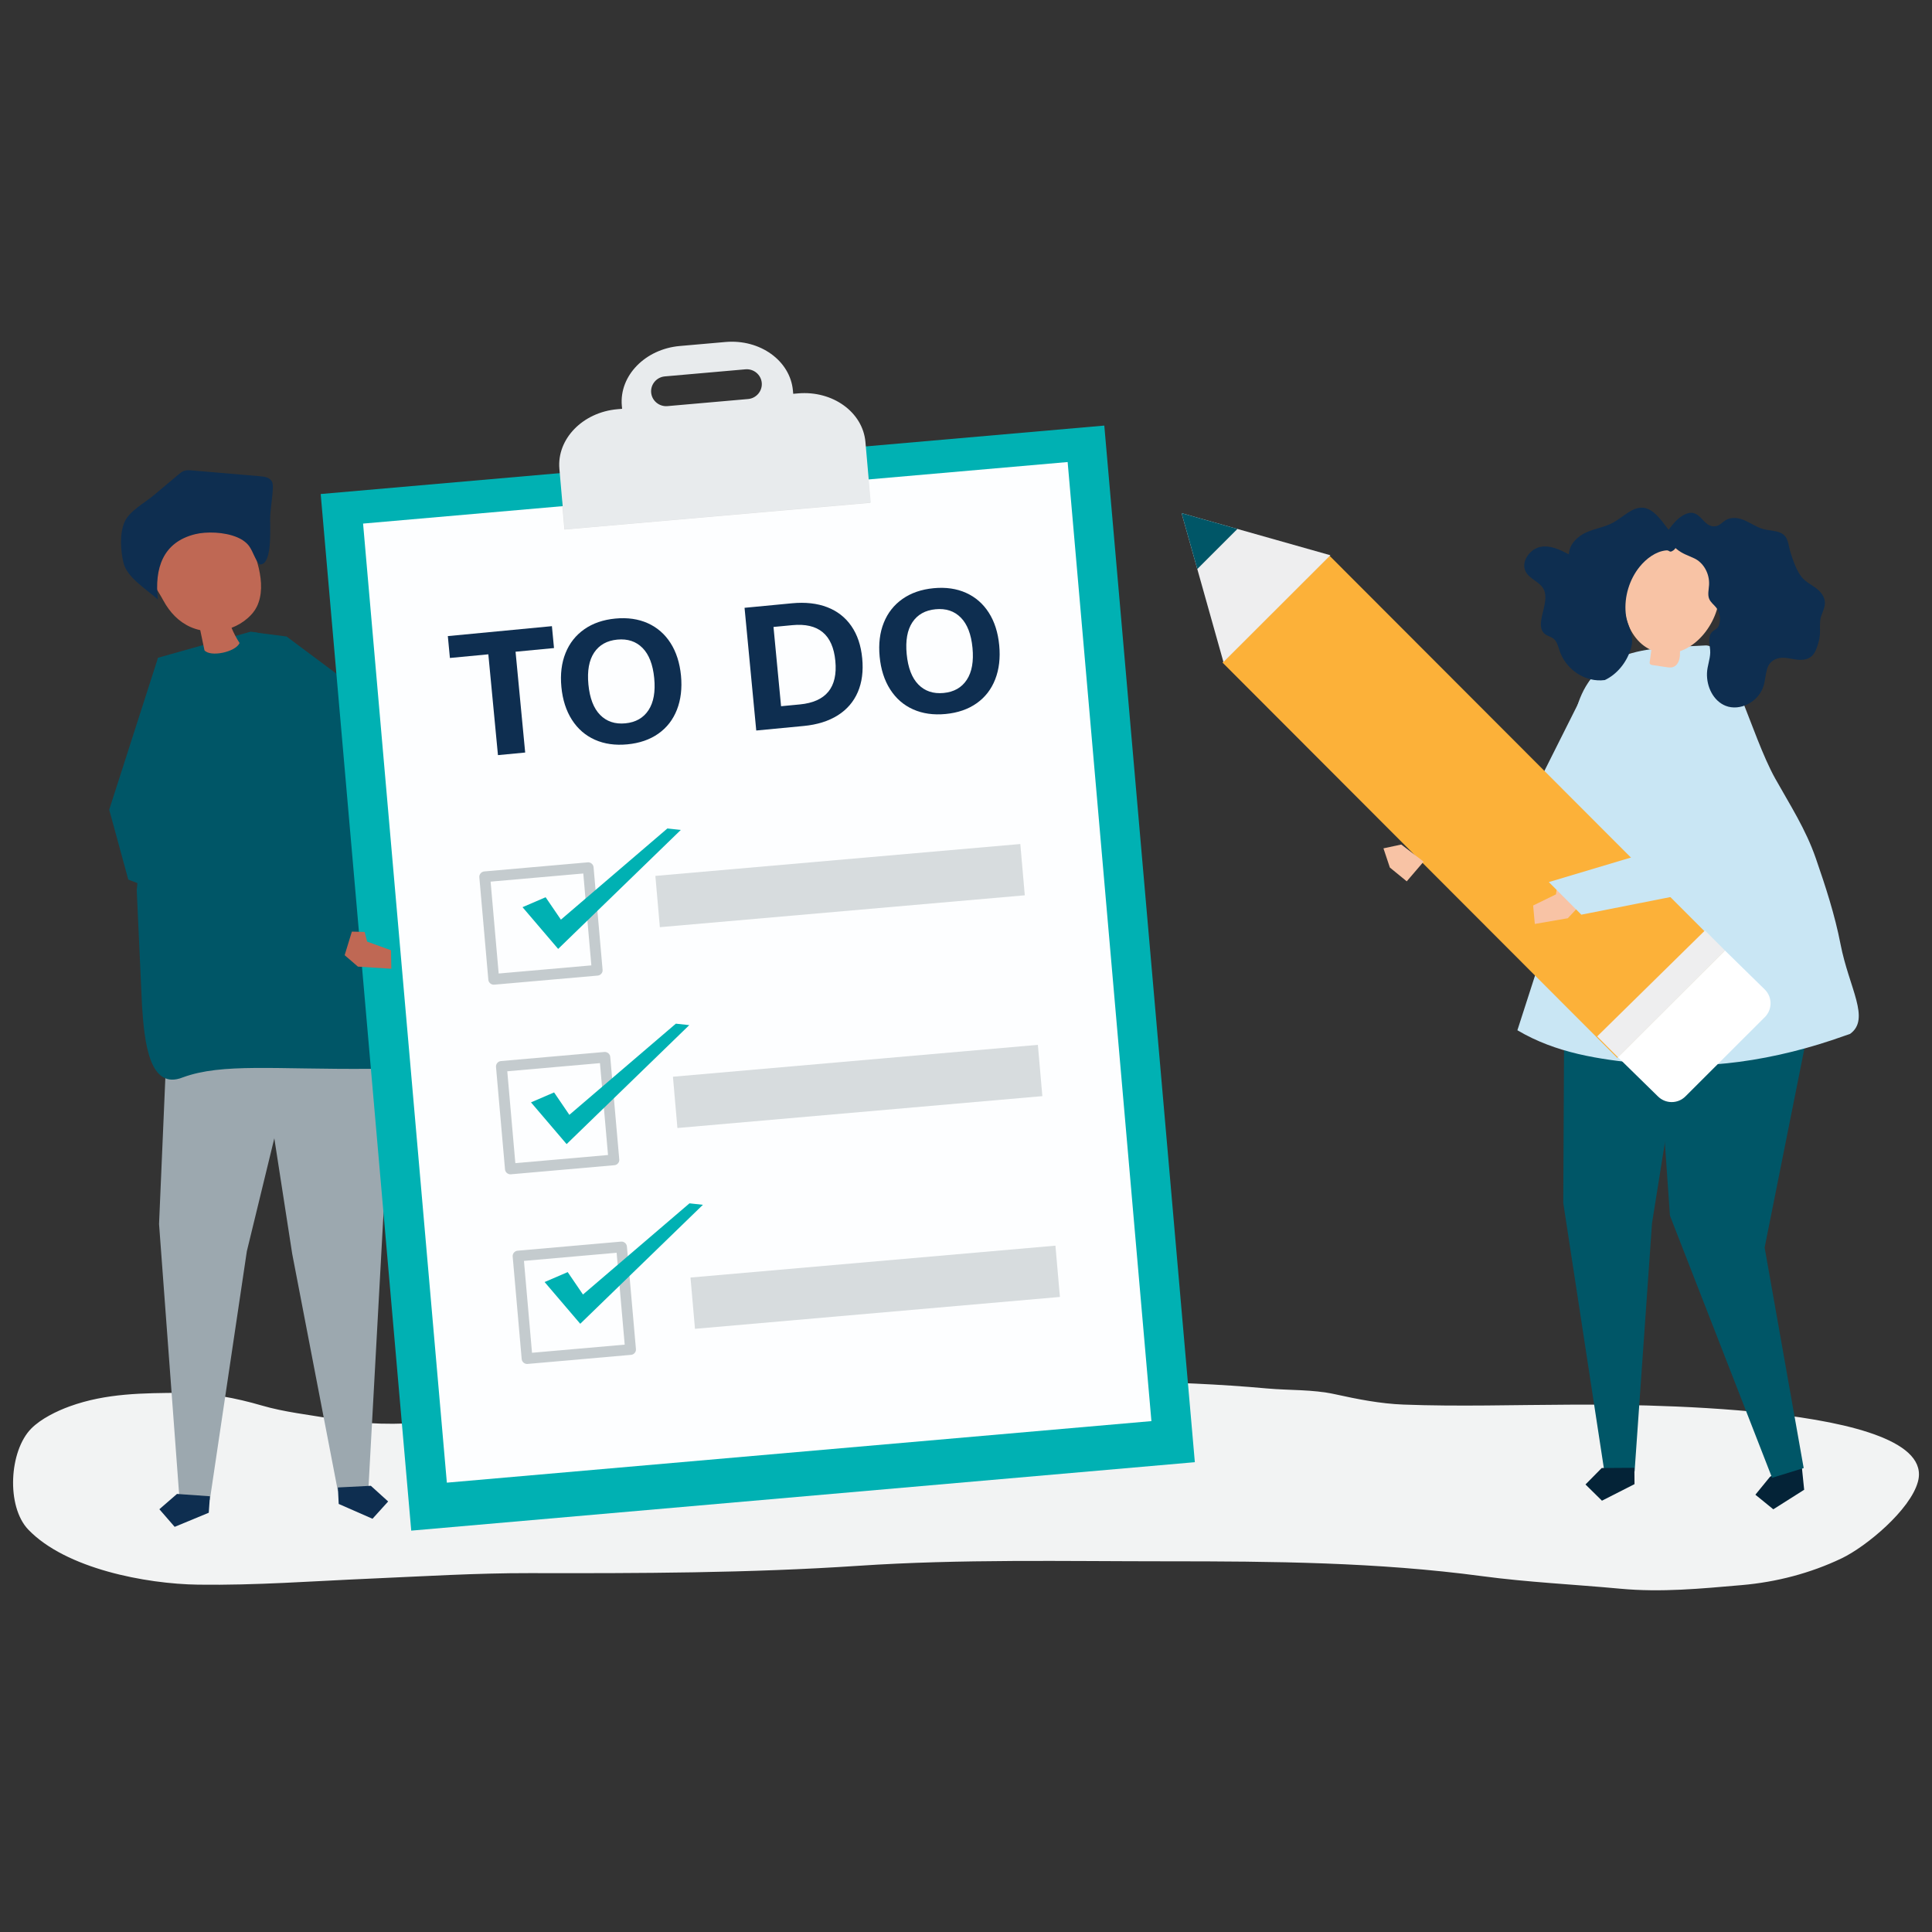 <?xml version="1.0" encoding="utf-8"?>
<!-- Generator: Adobe Illustrator 26.0.1, SVG Export Plug-In . SVG Version: 6.00 Build 0)  -->
<svg version="1.1" id="Layer_1" xmlns="http://www.w3.org/2000/svg" xmlns:xlink="http://www.w3.org/1999/xlink" x="0px" y="0px"
	 viewBox="0 0 1080 1080" style="enable-background:new 0 0 1080 1080;" xml:space="preserve">
<rect x="0" y="0" width="1080" height="1080" fill="#333333" stroke="none"/>
<style type="text/css">
	.st0{fill:#F2F3F3;}
	.st1{fill:#9CA8AF;}
	.st2{fill:#0E2E50;}
	.st3{fill:#005667;}
	.st4{fill:#BF6854;}
	.st5{fill:#00B1B3;}
	.st6{fill:#FDFEFF;}
	.st7{opacity:0.12;fill:#010101;}
	.st8{fill:#E8EBED;}
	.st9{opacity:0.47;}
	.st10{fill:#849397;}
	.st11{opacity:0.32;fill:#849397;}
	.st12{fill:#042337;}
	.st13{fill:#C9E6F4;}
	.st14{fill:#FCB139;}
	.st15{fill:#EEEEEF;}
	.st16{fill:#FFFFFF;}
	.st17{fill:#F8C3A5;}
</style>
<g>
	<g>
		<path class="st0" d="M496.08,771.9c-31.2,0.09-62.4,0.84-93.54,4.31c-11.74,1.31-23.24,4.18-35.01,5.34
			c-23.51,2.31-46.6,6.63-70.19,8.62c-19,1.6-38.08,2.55-57.02,4.59c-17.76,1.91-37.42,1.47-55.05-1.68
			c-13.05-2.33-26.15-3.65-38.98-7.4c-14.35-4.19-29.94-7.19-44.89-7.08c-21.32,0.15-42.08,0.17-62.49,7.58
			c-7.16,2.6-15.93,6.87-21.37,12.32c-12.45,12.49-14.14,43.64-1.7,56.59c20.94,21.79,65.63,30.35,94.98,30.75
			c32.16,0.44,63.41-1.95,95.62-3.35c29.93-1.3,59.78-3.16,89.76-3.1c61.23,0.13,122.47,0,183.59-4.09
			c57.42-3.84,114.99-2.52,172.54-2.52c59.01,0,117.63,0.46,176.22,8.31c25.53,3.42,51.53,4.61,77.19,7.01
			c22.98,2.14,45.06-0.04,67.94-2.02c19.22-1.66,38.31-6.6,55.77-14.94c13.82-6.6,38.46-27.12,42.69-42.89
			c11.88-44.19-167.44-43.13-194.97-43.03c-30.8,0.11-61.84,1.12-92.62-0.05c-12.95-0.49-25.7-3.02-38.34-5.8
			c-12.58-2.76-25.26-2.06-38.03-3.22C654.95,771.3,601.61,772,548.22,772C530.85,772,513.46,771.85,496.08,771.9z"/>
	</g>
	<g>
		<g>
			<polygon class="st1" points="92.79,594.24 88.91,684.23 100.28,837.25 117.3,838.46 137.98,699.48 166.59,581.88 			"/>
			<polygon class="st2" points="116.7,845.63 97.64,853.52 89.09,843.67 98.94,835.12 117.35,836.42 			"/>
		</g>
		<g>
			<polygon class="st1" points="213.27,562.39 217,630.42 205.92,832.68 188.88,833.53 163.34,700.87 140.81,555.4 			"/>
			<polygon class="st2" points="189.34,840.71 208.23,849 216.98,839.33 207.31,830.57 188.88,831.5 			"/>
		</g>
		<g>
			<path class="st3" d="M88.33,367.69l51.48-14.49c0,0,29.7-1.82,61.22,64.1c17.54,36.67,31.17,96.82,39.81,142.98
				c-0.12,6.81-2.42,36.96-33.67,37.2c-53.67,0.42-82.9-3.3-104.93,4.77c-18.67,7.49-21.54-19.46-22.86-40.19l-2.94-64.31
				L88.33,367.69z"/>
		</g>
		<g>
			<path class="st4" d="M87.41,300.71c12.72-5.15,25.88-10.06,39.55-9.68c2.99,0.08,6.28,0.56,8.27,2.8
				c0.77,0.87,1.28,1.93,1.77,2.98c5.44,11.84,12.79,29.52,6.56,42.34c-1.19,2.44-2.99,4.53-5,6.31c-2.69,2.39-5.8,4.23-9.13,5.49
				c1.23,2.96,2.74,5.82,4.49,8.51c-2.25,5.07-16.27,8.01-19.62,4.08c-0.79-3.76-1.57-7.52-2.36-11.28
				c-1.84-0.4-3.64-0.97-5.37-1.73c-6.7-2.95-11.7-8.31-15.15-14.66c-3.76-6.92-8.48-13.3-12.04-20.4c-1.3-2.58-2.49-5.59-1.47-8.29
				c1.08-2.88,4.23-4.33,7.08-5.5C85.79,301.37,86.6,301.04,87.41,300.71z"/>
			<path class="st2" d="M132.59,300.36c-7.24-3.09-17.35-3.24-23.41-1.76c-18.34,4.49-22.83,19.28-20.94,36.52
				c-6.22-5.64-17.2-12.19-19.2-20.46c-1.63-6.77-2.27-16.27,0.57-22.83c2.65-6.14,11.32-10.74,16.23-14.87
				c4.63-3.89,9.27-7.79,13.9-11.68c0.96-0.81,1.96-1.64,3.14-2.06c1.4-0.5,2.94-0.38,4.42-0.25c12.69,1.08,25.39,2.17,38.08,3.25
				c2.44,0.21,5.25,0.64,6.49,2.75c0.76,1.28,0.71,2.87,0.64,4.35c-0.31,6.55-1.87,13.45-1.44,19.96
				c-0.11,3.84,0.9,23.26-6.06,22.18c-2.47-2.83-3.41-6.67-5.49-9.8C138,303.36,135.53,301.62,132.59,300.36z"/>
		</g>
		<polygon class="st3" points="139.81,353.2 160.19,355.81 243.52,417.98 251.87,441.7 227.49,503.29 214.89,484.36 222.22,440.65 
			196.76,428.49 154.87,365.38 		"/>
	</g>
	<g>
		<g>
			<g>
				<g>
					
						<rect x="204.02" y="255.76" transform="matrix(0.996 -0.087 0.087 0.996 -46.189 39.173)" class="st5" width="439.8" height="581.8"/>
					
						<rect x="225.91" y="274.3" transform="matrix(0.996 -0.087 0.087 0.996 -45.908 39.136)" class="st6" width="395.44" height="538.28"/>
					<g>
						
							<rect x="314.65" y="272.47" transform="matrix(0.996 -0.087 0.087 0.996 -22.995 36.106)" class="st7" width="171.74" height="15.98"/>
						<g>
							<path class="st8" d="M446.06,219.91l-2.65,0.23l-0.16-1.77c-1.47-16.71-18.36-28.89-37.73-27.19l-25.51,2.24
								c-19.37,1.7-33.88,16.63-32.41,33.34l0.16,1.77l-2.65,0.23c-19.37,1.7-33.88,16.63-32.41,33.34l2.97,33.81l171.08-15.02
								l-2.97-33.81C482.32,230.39,465.43,218.21,446.06,219.91z M418.19,223.06l-45.08,3.96c-4.61,0.4-8.71-3-9.11-7.57
								c-0.4-4.57,3.04-8.63,7.65-9.04l45.07-3.96c4.61-0.4,8.71,3,9.11,7.57C426.23,218.59,422.79,222.66,418.19,223.06z"/>
						</g>
					</g>
				</g>
				<g class="st9">
					<path class="st10" d="M328.54,482.06c-19.28,1.69-38.56,3.39-57.84,5.08c-1.63,0.14-2.89,1.63-2.75,3.25
						c1.68,19.11,3.36,38.22,5.04,57.33c0.14,1.61,1.64,2.86,3.27,2.72c19.28-1.69,38.56-3.39,57.84-5.08
						c0.88-0.08,1.53-0.46,1.97-0.98c0.03-0.03,0.06-0.07,0.09-0.1c0.02-0.02,0.04-0.04,0.05-0.06c0.45-0.52,0.72-1.22,0.64-2.11
						c-1.68-19.11-3.36-38.22-5.04-57.33C331.68,483.16,330.18,481.91,328.54,482.06z M330.57,539.65
						c-17.27,1.52-34.54,3.03-51.81,4.55c-1.5-17.12-3.01-34.24-4.51-51.36c17.27-1.52,34.54-3.03,51.81-4.55
						C327.56,505.41,329.07,522.53,330.57,539.65z"/>
					<path class="st10" d="M337.86,588.06c-19.28,1.69-38.56,3.39-57.84,5.08c-1.63,0.14-2.89,1.63-2.75,3.25
						c1.68,19.11,3.36,38.22,5.04,57.33c0.14,1.61,1.64,2.86,3.27,2.72c19.28-1.69,38.56-3.39,57.84-5.08
						c0.88-0.08,1.53-0.46,1.97-0.98c0.03-0.03,0.06-0.07,0.09-0.1c0.02-0.02,0.04-0.04,0.05-0.06c0.45-0.52,0.72-1.22,0.64-2.11
						c-1.68-19.11-3.36-38.22-5.04-57.33C341,589.17,339.49,587.92,337.86,588.06z M339.89,645.66
						c-17.27,1.52-34.54,3.03-51.81,4.55c-1.51-17.12-3.01-34.24-4.51-51.36c17.27-1.52,34.54-3.03,51.81-4.55
						C336.88,611.42,338.39,628.54,339.89,645.66z"/>
					<path class="st10" d="M347.18,694.07c-19.28,1.69-38.56,3.39-57.84,5.08c-1.63,0.14-2.89,1.63-2.75,3.25
						c1.68,19.11,3.36,38.22,5.04,57.33c0.14,1.61,1.64,2.86,3.27,2.72c19.28-1.69,38.56-3.39,57.84-5.08
						c0.88-0.08,1.53-0.46,1.97-0.98c0.03-0.03,0.06-0.07,0.09-0.1c0.02-0.02,0.04-0.04,0.05-0.06c0.45-0.52,0.72-1.22,0.64-2.11
						c-1.68-19.11-3.36-38.22-5.04-57.33C350.31,695.17,348.81,693.92,347.18,694.07z M349.21,751.66
						c-17.27,1.52-34.54,3.03-51.81,4.55c-1.51-17.12-3.01-34.24-4.51-51.36c17.27-1.52,34.54-3.03,51.81-4.55
						C346.2,717.42,347.7,734.54,349.21,751.66z"/>
				</g>
				<polygon class="st5" points="292.1,507.12 305,501.56 313.55,514.09 373.07,463.12 380.58,463.94 312.01,530.45 				"/>
				<polygon class="st5" points="296.83,616.23 309.74,610.67 318.28,623.2 377.8,572.24 385.31,573.05 316.74,639.56 				"/>
				<polygon class="st5" points="304.44,716.67 317.35,711.11 325.89,723.64 385.42,672.67 392.93,673.49 324.36,740 				"/>
				
					<rect x="387.25" y="705.08" transform="matrix(0.996 -0.087 0.087 0.996 -61.051 45.585)" class="st11" width="204.82" height="28.78"/>
				
					<rect x="377.38" y="592.81" transform="matrix(0.996 -0.087 0.087 0.996 -51.269 44.291)" class="st11" width="204.82" height="28.78"/>
				
					<rect x="367.51" y="480.53" transform="matrix(0.996 -0.087 0.087 0.996 -41.487 42.998)" class="st11" width="204.82" height="28.78"/>
			</g>
		</g>
	</g>
	<g>
		<polygon class="st3" points="110.11,400.09 102.86,457.91 196.7,520.77 191.55,537.54 71.72,491.71 61.05,452.62 88.33,367.69 		
			"/>
		<polygon class="st4" points="192.66,533.95 200.08,540.35 218.75,541.55 218.58,531.2 205.23,526.37 203.85,520.96 196.7,520.77 
					"/>
	</g>
	<g>
		<g>
			<g>
				<g>
					<polygon class="st12" points="1007.61,823.69 1008.54,832.78 991.29,843.71 981.27,835.55 989.44,825.54 1006.69,814.6 					
						"/>
					<polygon class="st3" points="1008.28,546.47 1011.09,574.07 986.44,697.4 1008.27,820.66 990.61,826.1 933.51,679.55 
						930.38,634.75 938.11,541.94 					"/>
				</g>
				<g>
					<polygon class="st3" points="874.45,555.87 873.88,672.46 896.86,822.63 913.75,822.52 923.49,683.75 945.68,544.89 					"/>
					<polygon class="st12" points="913.7,829.64 895.5,838.9 886.3,829.83 895.37,820.63 913.64,820.51 					"/>
				</g>
			</g>
			<g>
				<path class="st13" d="M860.21,538.76c12.19-37.75,13.49-77.39,17.03-116.72c1.05-11.6,2.17-23.46,7-34.06
					c5.55-12.17,14.72-18.6,25.4-22.11c13.6-4.47,29.64-4.21,43.78-5.07c13.41-0.42,25.28,50,38.96,74.44
					c8.38,14.98,17.02,28.23,22.68,44.57c5.43,15.68,10.64,31.64,13.8,47.95c4.77,24.63,16.96,41.83,5.32,50.21
					c-1.07,0.35-2.1,0.7-3.07,1.05c-19.1,6.84-38.87,11.91-59,14.57c-17.86,2.36-35.99,2.79-53.92,1.02
					c-24.54-2.42-48.32-5.89-69.96-18.69C852.21,563.53,856.21,551.14,860.21,538.76z"/>
			</g>
		</g>
		<polygon class="st13" points="776.06,462.39 860.16,437.26 888.72,380.34 904.45,409.45 886.3,462.39 794.25,480.61 		"/>
	</g>
	<g>
		
			<rect x="781.84" y="294.62" transform="matrix(-0.708 0.707 -0.707 -0.708 1725.722 187.469)" class="st14" width="84.49" height="312.16"/>
		<polygon class="st15" points="743.71,310.39 660.51,286.85 683.92,370.09 		"/>
		<polygon class="st3" points="691.73,295.68 660.51,286.85 669.3,318.08 		"/>
		<path class="st16" d="M942.17,612.89l44.39-44.32c4.25-4.25,4.26-11.13,0.01-15.39l-22.33-21.87l-59.8,59.69l22.33,21.87
			C931.03,617.13,937.92,617.14,942.17,612.89z"/>
		<polygon class="st15" points="904.45,591.01 964.25,531.32 953.09,520.13 892.83,579.36 		"/>
	</g>
	<g>
		<path class="st17" d="M959.97,323.27c-7.64-23.07-41.31-31.1-49.13-4.29c-2.35,8.06-3.77,16.6-2.17,24.84
			c1.6,8.24,6.63,16.14,14.32,19.52c0.04,0.02,0.09,0.04,0.13,0.05c-0.3,2.14-0.6,4.28-0.9,6.41c-0.06,0.46-0.12,0.97,0.14,1.35
			c0.29,0.44,0.88,0.55,1.4,0.63c2.55,0.38,5.1,0.76,7.66,1.14c1.27,0.19,2.58,0.37,3.8-0.02c2.67-0.85,3.78-4.05,3.89-6.85
			c0.03-0.67,0.02-1.35,0.01-2.02C954.23,358.87,964.97,338.34,959.97,323.27z"/>
		<g>
			<path class="st2" d="M918.96,283.88c-6.16-0.92-11.41,5.06-17.1,8.2c-4.73,2.61-10.1,3.3-15,5.47c-4.9,2.16-9.72,6.68-9.83,12.34
				c-4.97-2.59-10.35-5.24-15.92-4.17c-5.57,1.07-10.74,7.72-8.52,13.2c1.99,4.91,8.39,6.06,10.52,10.89
				c3.37,7.64-5.74,19.51,0.48,24.58c1.49,1.22,3.53,1.51,5,2.77c1.82,1.56,2.41,4.23,3.22,6.61c3.68,10.78,14.55,17.83,25.29,16.39
				c6.68-3.13,12-9.59,14.38-16.99c2.87-8.92-1.9-12.03-2.7-20.4c-0.88-9.15,2.03-18.83,7.79-25.94c3.75-4.62,9.11-8.61,14.78-9.15
				c2.3-0.22,1.58,1.7,4.17-0.08c1.11-0.77,2.63-3.66,2.95-5.05C932.25,297.57,927.07,285.08,918.96,283.88z"/>
			<path class="st2" d="M985.63,295.74c3.18,0.89,6.63,0.76,9.66,2.08c4.55,2,4.27,6.72,5.56,10.82c1.43,4.54,3.5,10.64,6.49,14.17
				c2.16,2.55,5.18,4,7.81,5.96c2.63,1.96,5.05,4.86,4.99,8.41c-0.05,3.35-2.31,6.37-2.64,9.72c-0.4,5,0.46,7.55-1.08,12.66
				c-0.79,2.63-1.68,5.42-3.66,7.22c-2.61,2.37-6.32,2.32-9.58,1.78c-3.26-0.54-6.63-1.45-9.84-0.37c-6.97,2.34-5.67,9.39-7.52,15.3
				c-2.82,8.99-13.25,14.24-21.23,11.04c-6.76-2.71-10.68-10.56-10.37-18.32c0.15-3.88,1.7-7.5,1.81-11.38
				c0.11-3.75-2-8.93,1.39-11.91c0.83-0.72,1.89-1.11,2.63-1.93c0.6-0.67,0.93-1.56,1.14-2.45c0.72-3.1,0.04-6.47-1.78-8.84
				c-1.31-1.7-3.19-2.95-4-5c-0.92-2.36-0.19-5.11-0.04-7.71c0.38-6.29-3.06-12.46-8.31-14.89c-3.45-1.6-6.57-2.55-9.58-4.98
				c-0.46-0.37-7.33-6.44-7.51-5.13c0.31-2.28,1.64-4.28,2.99-6.11c2.22-3.01,4.68-5.94,7.81-7.75c10.11-5.83,10.6,7.72,18.71,5.94
				c1.96-0.43,3.43-2.22,5.19-3.3c3.33-2.02,7.42-1.3,10.82,0.22C978.93,292.49,982.04,294.74,985.63,295.74z"/>
		</g>
	</g>
	<polygon class="st17" points="773.36,474.23 783.32,472.1 795.82,481.66 786.38,492.67 776.94,484.96 	"/>
	<g>
		<polygon class="st17" points="883.11,506.14 876.41,513.3 857.97,516.49 857.04,506.18 869.8,499.95 870.58,494.43 877.67,493.47 
					"/>
		<polygon class="st13" points="865.8,493.09 949.9,467.95 978.45,411.03 994.19,440.15 976.04,493.09 883.98,511.31 		"/>
	</g>
	<g>
		<polygon class="st2" points="308.52,350.03 250.34,355.58 251.5,367.81 272.98,365.77 278.36,422.12 293.58,420.67 288.2,364.32 
			309.69,362.27 		"/>
		<path class="st2" d="M374.84,359.46c-3.2-5.01-7.44-8.7-12.72-11.08c-5.28-2.38-11.33-3.24-18.13-2.6
			c-6.81,0.65-12.59,2.64-17.36,5.98c-4.77,3.34-8.27,7.77-10.49,13.3c-2.23,5.53-3,11.85-2.32,18.98
			c0.68,7.13,2.64,13.23,5.87,18.3c3.24,5.07,7.51,8.79,12.83,11.17c5.31,2.38,11.37,3.24,18.18,2.59
			c6.81-0.65,12.58-2.64,17.32-5.98c4.74-3.33,8.2-7.8,10.39-13.38c2.19-5.59,2.94-11.94,2.27-19.07
			C379.98,370.54,378.04,364.47,374.84,359.46z M362.52,396.99c-2.86,4.35-7.18,6.81-12.96,7.36c-5.78,0.55-10.48-1.03-14.11-4.73
			c-3.63-3.7-5.8-9.38-6.53-17.02c-0.72-7.58,0.35-13.51,3.21-17.8c2.86-4.29,7.18-6.71,12.96-7.26c5.78-0.55,10.48,1.01,14.1,4.68
			c3.62,3.67,5.79,9.3,6.52,16.87C366.45,386.67,365.38,392.63,362.52,396.99z"/>
		<path class="st2" d="M475.95,350.01c-3.35-4.86-7.85-8.39-13.5-10.57c-5.65-2.18-12.23-2.92-19.75-2.2l-26.49,2.53l6.54,68.59
			l26.49-2.53c7.58-0.72,13.93-2.71,19.07-5.95c5.13-3.24,8.87-7.57,11.2-12.98c2.34-5.41,3.16-11.71,2.47-18.9
			C481.31,360.87,479.3,354.88,475.95,350.01z M447.12,393.78l-10.5,1l-4.23-44.31l10.5-1c14.64-1.4,22.66,5.26,24.07,19.97
			C468.38,384.27,461.76,392.38,447.12,393.78z"/>
		<path class="st2" d="M558.57,360.7c-0.68-7.13-2.62-13.2-5.82-18.21c-3.2-5.01-7.44-8.7-12.72-11.08
			c-5.28-2.38-11.33-3.25-18.13-2.6c-6.81,0.65-12.59,2.64-17.36,5.98c-4.77,3.34-8.27,7.77-10.49,13.3
			c-2.23,5.53-3,11.85-2.32,18.98c0.68,7.13,2.64,13.23,5.87,18.3c3.24,5.07,7.51,8.8,12.83,11.17c5.32,2.38,11.37,3.24,18.18,2.59
			c6.81-0.65,12.58-2.64,17.32-5.98c4.74-3.33,8.2-7.79,10.39-13.38C558.5,374.19,559.25,367.83,558.57,360.7z M540.44,380.02
			c-2.86,4.36-7.18,6.81-12.96,7.36c-5.78,0.55-10.48-1.03-14.11-4.73c-3.63-3.7-5.8-9.38-6.53-17.02
			c-0.72-7.58,0.35-13.51,3.21-17.8c2.86-4.29,7.18-6.71,12.96-7.26c5.78-0.55,10.48,1.01,14.1,4.68c3.62,3.67,5.79,9.3,6.52,16.88
			C544.36,369.7,543.3,375.67,540.44,380.02z"/>
	</g>
</g>
</svg>
